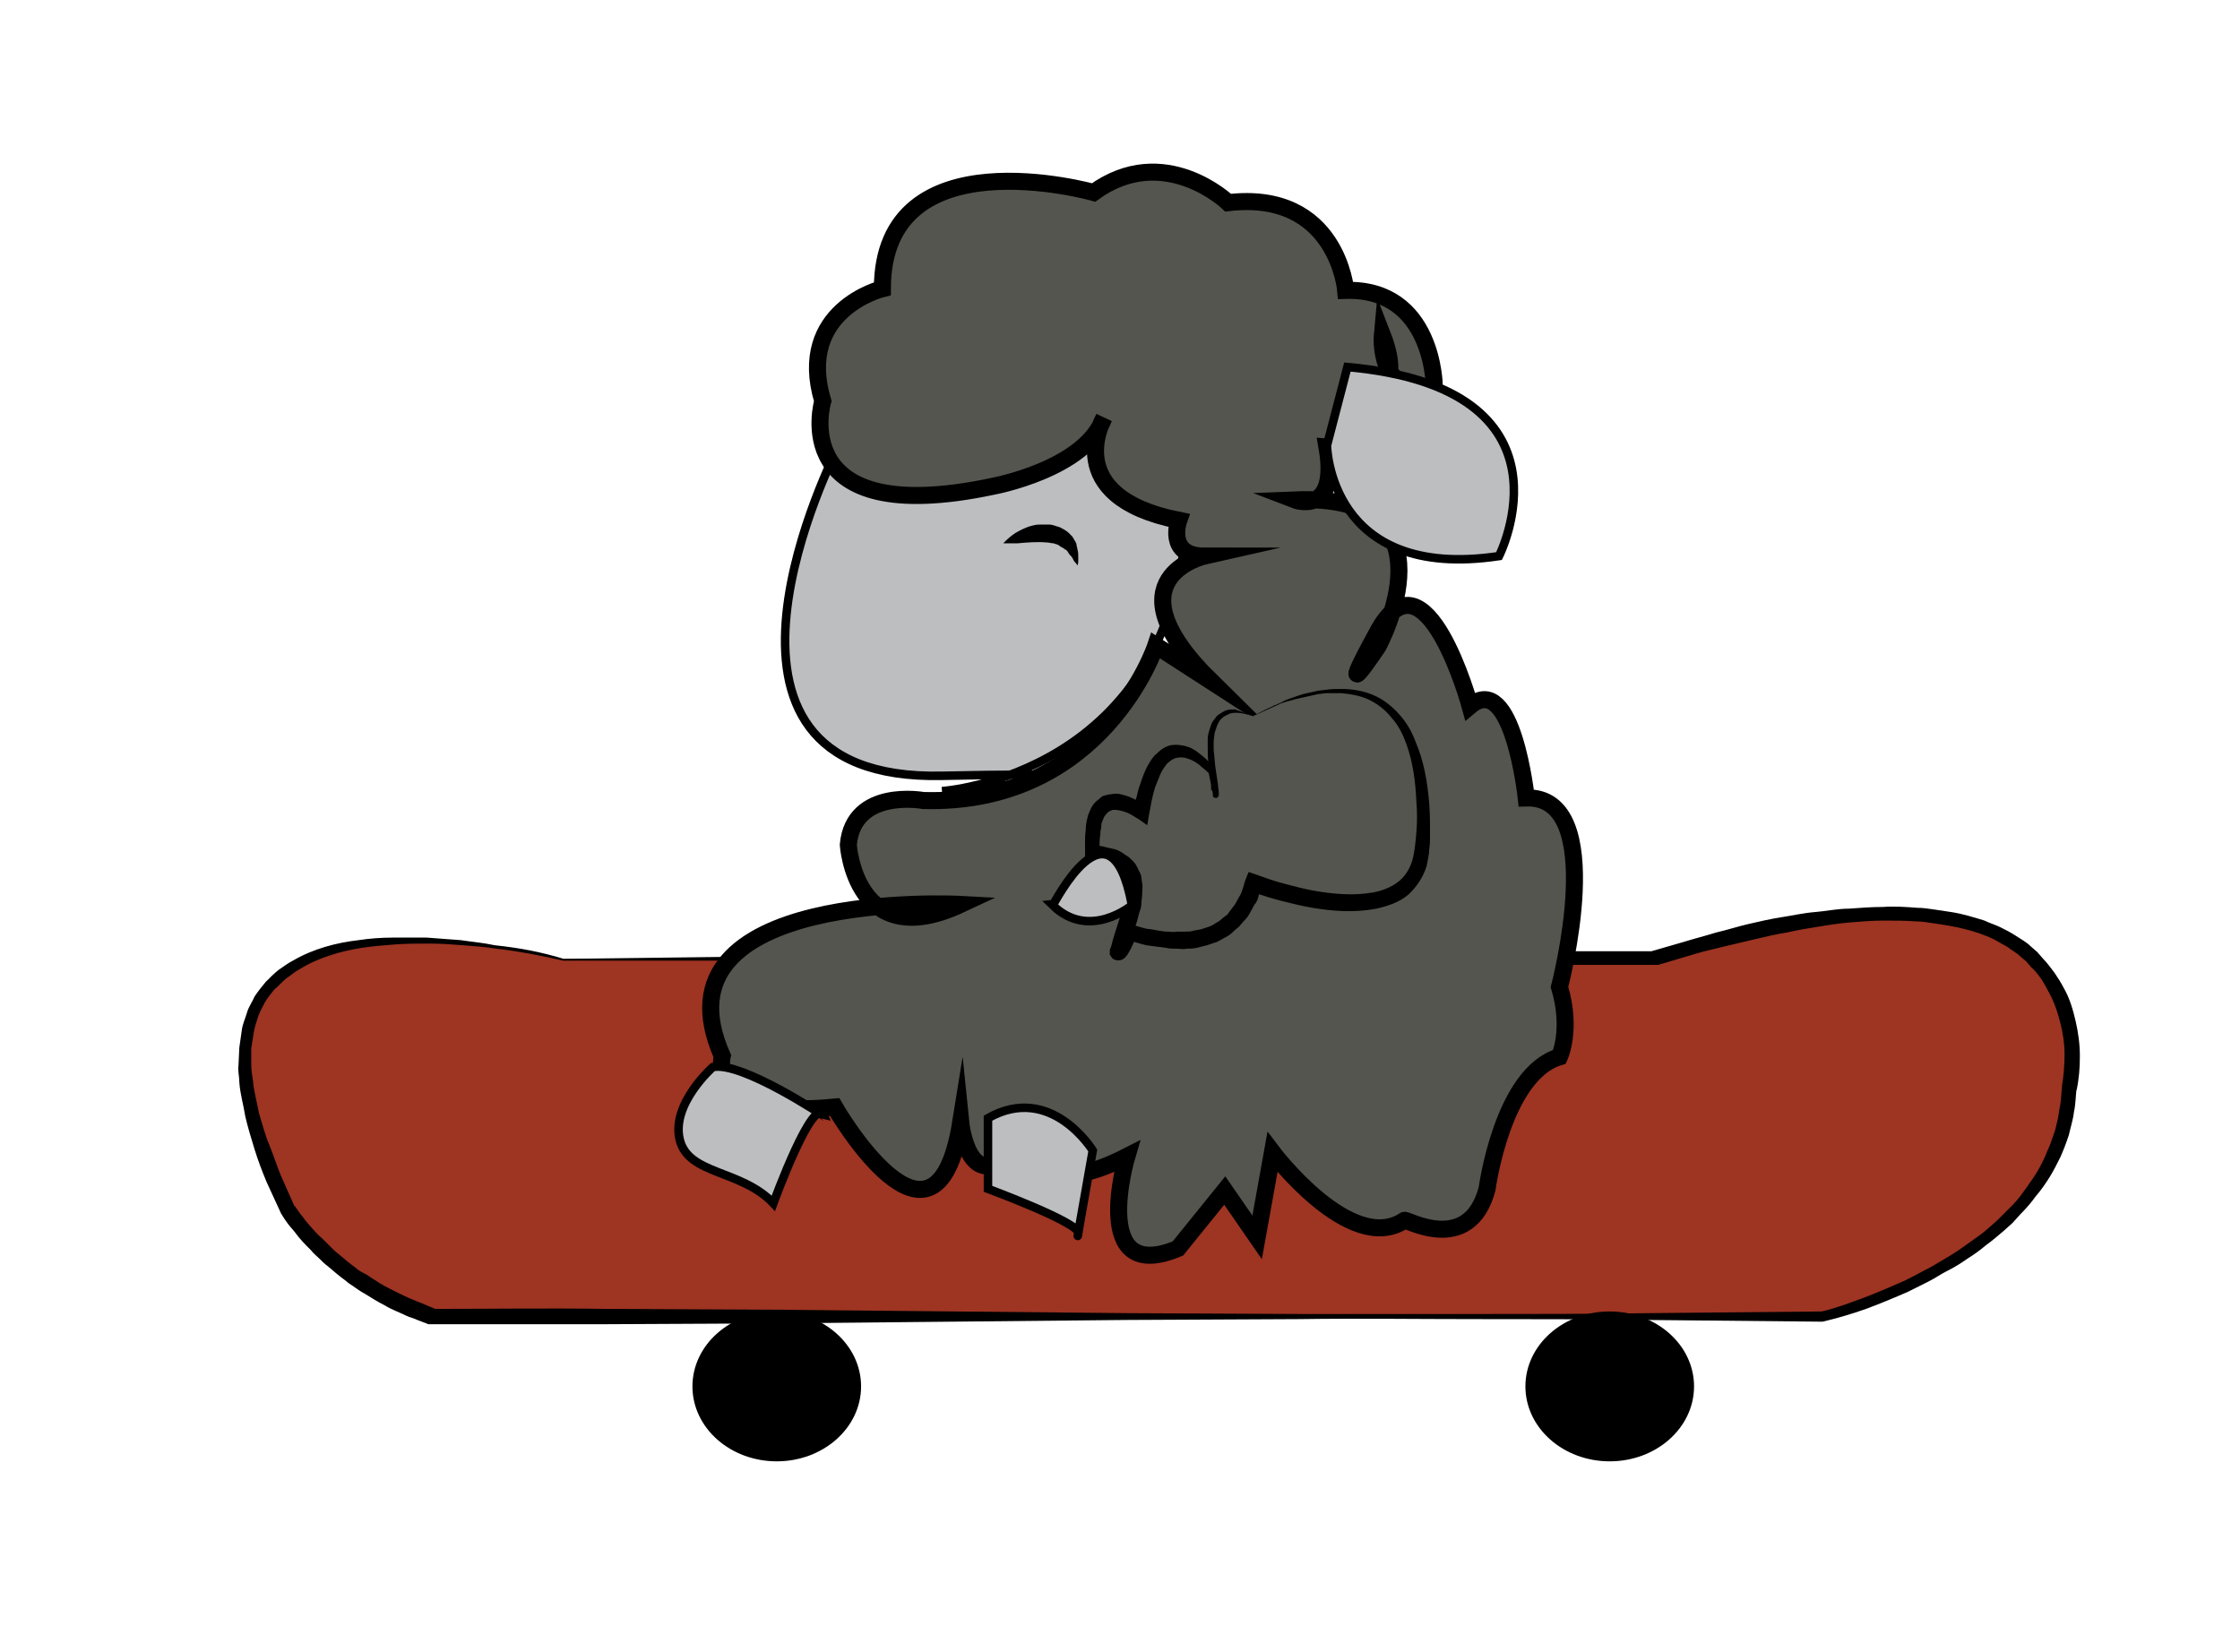 <?xml version="1.0" encoding="utf-8"?>
<!-- Generator: Adobe Illustrator 20.1.0, SVG Export Plug-In . SVG Version: 6.00 Build 0)  -->
<svg version="1.1" xmlns="http://www.w3.org/2000/svg" xmlns:xlink="http://www.w3.org/1999/xlink" x="0px" y="0px"
	 viewBox="0 0 263 194" style="enable-background:new 0 0 263 194;" xml:space="preserve">
<style type="text/css">
	.st0{fill:#9E3422;}
	.st1{stroke:#000000;stroke-miterlimit:10;}
	.st2{fill:#BCBEC0;stroke:#000000;stroke-miterlimit:10;}
	.st3{fill:#54554E;stroke:#000000;stroke-width:2;stroke-miterlimit:10;}
	.st4{fill:#54554E;}

.farley {
animation: slide 10s  linear infinite;
-moz-animation: slide 10s  linear infinite;
-webkit-animation: slide 10s  linear infinite;
}

@keyframes slide {
  0%   {left:-25%;}
	100% {left:100%;}
}
@-moz-keyframes slide
{
	0%   {left:-25%;}
	100% {left:100%;}
}
@-webkit-keyframes slide
{
	0%   {left:-25%;}
	100% {left:100%;}
}
</style>
<g class="farley">
<g id="Layer_3">
</g>
<g id="skateboard">
	<g id="skateboard_1_">
		<g id="board">
			<path class="st0" d="M54.6-154.9c0,0-53.8-14.9-32.2,29.3c0,0,5,8.3,16.9,12.5h163.3c0,0,28.1-6.4,29-26.7c0,0,7.4-33-48.8-15.2
				H54.6z"/>
			<path d="M54.6-154.8c-2.6-0.6-5.2-1.1-7.8-1.4c-1.3-0.2-2.6-0.3-3.9-0.4c-1.3-0.1-2.6-0.2-4-0.2c-1.3,0-2.6,0-4,0.1
				c-1.3,0.1-2.6,0.2-3.9,0.4c-1.3,0.2-2.6,0.5-3.8,0.9c-1.2,0.4-2.4,0.9-3.5,1.6c-0.6,0.3-1,0.7-1.6,1.1c-0.5,0.4-0.9,0.9-1.4,1.3
				c-0.4,0.5-0.8,1-1.1,1.5c-0.3,0.6-0.6,1.1-0.8,1.7c-0.2,0.6-0.4,1.2-0.5,1.8l-0.3,1.9l0,1.9c0,0.6,0.1,1.3,0.2,1.9
				c0.1,1.3,0.5,2.6,0.7,3.8c0.4,1.3,0.7,2.5,1.2,3.7c0.5,1.2,0.9,2.5,1.4,3.7l1.6,3.6l0-0.1c0.2,0.3,0.5,0.7,0.7,1
				c0.3,0.3,0.5,0.7,0.8,1c0.6,0.7,1.1,1.3,1.8,1.9c0.3,0.3,0.6,0.6,0.9,0.9c0.3,0.3,0.6,0.6,1,0.9c0.7,0.6,1.3,1.1,2,1.6
				c0.3,0.3,0.7,0.5,1.1,0.7c0.4,0.2,0.7,0.5,1.1,0.7c0.7,0.5,1.5,0.9,2.3,1.3c0.8,0.4,1.6,0.8,2.4,1.1c0.4,0.2,0.8,0.3,1.2,0.5
				l1.2,0.5l-0.3,0c6.8,0,13.6-0.1,20.4,0l20.4,0.1l40.8,0.4l20.4,0.1c6.8,0,13.6,0,20.4,0c6.8,0,13.6,0,20.4-0.1l20.4-0.2l-0.1,0
				c1.7-0.4,3.3-1,4.9-1.6c1.6-0.6,3.2-1.3,4.8-2c0.8-0.4,1.6-0.8,2.3-1.2c0.8-0.4,1.5-0.8,2.3-1.3c0.7-0.4,1.5-0.9,2.2-1.4
				c0.7-0.5,1.4-1,2.1-1.5c0.7-0.5,1.3-1.1,2-1.7l0.9-0.9l0.9-0.9c0.6-0.6,1.1-1.3,1.6-2c0.5-0.7,1-1.4,1.4-2.1
				c0.4-0.7,0.8-1.5,1.1-2.3c0.4-0.8,0.6-1.6,0.9-2.4c0.2-0.8,0.4-1.6,0.5-2.5c0.2-0.8,0.2-1.7,0.3-2.5l0-0.1l0-0.1
				c0.2-1.2,0.3-2.5,0.3-3.7c0-1.3-0.2-2.5-0.5-3.7c-0.3-1.2-0.7-2.4-1.3-3.5c-0.3-0.6-0.6-1.1-0.9-1.6c-0.4-0.5-0.7-1-1.2-1.4
				l-0.6-0.7l-0.7-0.6c-0.4-0.4-1-0.7-1.5-1.1c-0.5-0.3-1.1-0.6-1.6-0.9c-0.6-0.3-1.2-0.5-1.7-0.7c-1.2-0.4-2.4-0.7-3.6-0.9
				c-0.6-0.1-1.2-0.2-1.9-0.3c-0.6-0.1-1.3-0.2-1.9-0.2c-1.3-0.1-2.6-0.1-3.8-0.1c-1.3,0-2.6,0.1-3.8,0.2c-1.3,0.1-2.6,0.3-3.8,0.5
				c-1.3,0.2-2.5,0.4-3.8,0.7c-1.3,0.2-2.5,0.5-3.8,0.8c-1.3,0.3-2.5,0.6-3.8,0.9c-1.3,0.3-2.5,0.6-3.8,1l-3.7,1.1l-0.2,0l-0.2,0
				l-32,0l-32-0.2l-32-0.3L54.6-154.8L54.6-154.8z M54.6-155l32-0.4l32-0.3l32-0.2l32,0l-0.3,0l3.8-1.1c1.3-0.4,2.5-0.7,3.8-1.1
				c1.3-0.3,2.5-0.7,3.8-1c1.3-0.3,2.6-0.6,3.9-0.8c1.3-0.2,2.6-0.5,3.9-0.6c1.3-0.1,2.6-0.4,4-0.4c1.3-0.1,2.7-0.2,4-0.2
				c1.3-0.1,2.7,0,4,0.1c0.7,0,1.3,0.1,2,0.2c0.7,0.1,1.3,0.2,2,0.3c1.3,0.2,2.6,0.6,3.9,1c0.6,0.3,1.3,0.5,1.9,0.8
				c0.6,0.3,1.2,0.6,1.8,1c0.6,0.4,1.2,0.7,1.7,1.2l0.8,0.7l0.7,0.8c0.5,0.5,0.9,1.1,1.3,1.6c0.4,0.6,0.8,1.2,1.1,1.8
				c0.7,1.2,1.1,2.6,1.4,3.9c0.3,1.3,0.5,2.7,0.5,4.1c0,1.4-0.1,2.7-0.4,4.1l0-0.2c-0.1,0.9-0.1,1.8-0.3,2.7
				c-0.1,0.9-0.4,1.8-0.6,2.7c-0.3,0.9-0.6,1.7-1,2.6c-0.4,0.8-0.8,1.6-1.3,2.4c-0.5,0.8-1,1.5-1.6,2.2c-0.5,0.7-1.1,1.4-1.8,2.1
				l-0.9,1l-1,0.9c-0.7,0.6-1.4,1.2-2.1,1.7c-0.7,0.6-1.4,1.1-2.2,1.6c-0.7,0.5-1.5,1-2.3,1.4c-0.8,0.4-1.5,0.9-2.3,1.3
				c-0.8,0.4-1.6,0.8-2.4,1.2c-1.6,0.7-3.3,1.4-4.9,2c-1.7,0.6-3.4,1.1-5.1,1.5l-0.1,0l-0.1,0l-20.4-0.2c-6.8-0.1-13.6-0.1-20.4-0.1
				c-6.8,0-13.6-0.1-20.4,0l-20.4,0.1L80-112.3l-20.4,0.1c-6.8,0-13.6,0-20.4,0l-0.2,0l-0.1,0l-1.3-0.5c-0.4-0.2-0.9-0.3-1.3-0.5
				c-0.8-0.4-1.7-0.7-2.5-1.2c-0.8-0.4-1.6-0.9-2.4-1.4c-0.4-0.2-0.8-0.5-1.1-0.7c-0.4-0.3-0.8-0.5-1.1-0.8
				c-0.7-0.5-1.4-1.1-2.1-1.7c-0.4-0.3-0.7-0.6-1-0.9c-0.3-0.3-0.7-0.6-1-1c-0.6-0.6-1.3-1.3-1.8-2c-0.3-0.4-0.6-0.7-0.9-1.1
				c-0.3-0.4-0.5-0.7-0.8-1.2l0,0l0,0l-1.7-3.7c-0.5-1.2-1-2.5-1.4-3.8c-0.4-1.3-0.8-2.6-1.1-3.9c-0.2-1.3-0.6-2.6-0.7-4
				c0-0.7-0.2-1.4-0.1-2l0.1-2.1l0.3-2.1c0.1-0.7,0.4-1.3,0.6-2c0.2-0.7,0.6-1.2,0.9-1.9c0.4-0.6,0.8-1.1,1.3-1.7
				c0.5-0.5,1-1,1.5-1.4c0.6-0.4,1.1-0.8,1.7-1.1c2.4-1.4,5.1-2.1,7.7-2.4c1.3-0.2,2.7-0.3,4-0.3c1.3,0,2.7,0,4,0
				c1.3,0.1,2.7,0.2,4,0.3c1.3,0.2,2.6,0.3,4,0.6C49.4-156.3,52-155.7,54.6-155z"/>
		</g>
		<ellipse id="wheel_1_" class="st1" cx="79.6" cy="-104.8" rx="9.4" ry="8.3"/>
		<ellipse id="wheel" class="st1" cx="177.4" cy="-104.8" rx="9.4" ry="8.3"/>
	</g>
</g>
<g class="farley" id="farley">
	<g id="farley_1_">
		<path class="st2" d="M86.7-214.9c0,0-20,39.1,12.3,38.4s0,1.8,0,1.8s27.5-1.8,28.8-33s0,0,0,0S123.4-242.3,86.7-214.9"/>
		<path class="st3" d="M163-128c0,0,1.8-13.5,8.5-15.5c0,0,1.5-3.2,0-8.2c0,0,5.9-22.5-3.9-22.2c0,0-1.6-15-6.6-10.8
			c0,0-5.2-19-10.8-8.8s0,1.8,0,1.8s9.8-18-9.8-17.2c0,0,5.2,2,3.8-6.2c0,0,6,0.5,4.5-6.2c0,0,4.8,0.2,2-7c0,0-0.7,7.5,6.1,6
			c0,0-0.1-11.5-10.4-11.2c0,0-1-11.8-13.8-10.2c0,0-7.5-7.2-15.8-1.2c0,0-24.8-7-24.8,11.2c0,0-10.2,2.5-7,13.2c0,0-4.5,15.2,20,10
			c0,0,10.8-2,13-8c0,0-5.2,9.2,8.8,12c0,0-1.5,4.2,3,4.2c0,0-11.5,2.6,0.8,14.7l-6.5-4.2c0,0-6.2,18.8-27.2,18.2
			c0,0-8.2-1.5-8.8,5.2c0,0,0.8,12.8,13.2,7c0,0-36.8-2-28,17.8c0,0-2,7.5,13.2,6c0,0,11.8,20.5,14.8,1.8c0,0,0.9,8.9,6.2,3.2
			c0.3-0.3,0.7-0.8,1-1.2c6.2-8-3,9.8,12.2,2c0,0-4.5,15.2,6,10.8l5.5-6.8l3.8,5.5l1.8-10c0,0,9.2,12.2,15.5,8
			C153.5-124.5,160.9-120,163-128z"/>
		<path class="st2" d="M144.2-215.2c0,0,0.2,16,20.2,13c0,0,10-19.7-17.8-22.2L144.2-215.2"/>
		<g>
			<path class="st4" d="M135.5-183.5c0,0-5.8-2.8-4.8,5.2s-0.1,1.2-0.1,1.2s-6.1-7.5-8.1,5c0,0-6.2-4.8-5.8,4.5c0,0,7-0.5,4.2,7.8
				s0,1.8,0,1.8s11.8,4.5,14.5-5.8c0,0,18.3,7,19.8-3.5C155.3-167.2,159-195.5,135.5-183.5z"/>
			<path d="M135.5-183.5c-0.6-0.2-1.3-0.4-1.9-0.4c-0.3,0-0.7,0-1,0.2c-0.3,0.1-0.6,0.3-0.8,0.5c-0.1,0.1-0.2,0.2-0.3,0.4l-0.2,0.4
				c-0.1,0.3-0.2,0.6-0.3,0.9c0,0.3-0.1,0.6-0.1,1l0,1c0.1,0.7,0.1,1.3,0.2,2l0.3,2c0,0.3,0.1,0.7,0.1,1c0,0.1,0,0.1,0,0.3l0,0
				c0,0-0.1,0.3-0.3,0.3c-0.2,0-0.2,0-0.3-0.1c-0.1,0-0.1-0.1-0.1-0.2c0-0.1,0-0.1,0-0.1l0-0.1l-0.1-0.5l-0.4-2l0.1,0.2
				c-0.3-0.4-0.8-0.7-1.2-1.1c-0.4-0.3-0.9-0.6-1.3-0.7c-0.5-0.2-0.9-0.2-1.4-0.1c-0.4,0.1-0.8,0.4-1.1,0.7
				c-0.3,0.4-0.6,0.8-0.8,1.3c-0.2,0.5-0.4,1-0.6,1.5c-0.3,1-0.5,2.1-0.7,3.2l-0.2,1.2l-1-0.7c-0.3-0.2-0.7-0.4-1-0.6
				c-0.4-0.2-0.7-0.3-1.1-0.4c-0.2-0.1-0.3,0-0.5-0.1c-0.2,0-0.3,0-0.5,0c-0.1,0.1-0.3,0.1-0.4,0.2c-0.1,0.1-0.2,0.1-0.3,0.3
				c-0.1,0.1-0.2,0.2-0.3,0.4l-0.2,0.5c-0.1,0.2-0.1,0.4-0.1,0.6c0,0.2-0.1,0.4-0.1,0.6c0,0.4-0.1,0.8-0.1,1.2l0,1.2l-0.9-0.8
				c0.5,0,0.9,0,1.3,0.1c0.4,0.1,0.8,0.2,1.3,0.3c0.4,0.1,0.8,0.3,1.2,0.6l0.6,0.4l0.5,0.5c0.2,0.2,0.3,0.4,0.4,0.6
				c0.1,0.2,0.2,0.4,0.3,0.6c0.1,0.2,0.2,0.4,0.2,0.6l0.1,0.7c0.1,0.4,0,0.9,0,1.3c0,0.4-0.1,0.8-0.1,1.2c0,0.4-0.2,0.8-0.3,1.2
				c-0.1,0.4-0.2,0.8-0.3,1.1l-0.7,2.1c-0.1,0.4-0.2,0.7-0.3,1l-0.1,0.2c0,0.1,0,0.2,0,0.1l0,0l0,0c0,0,0-0.1,0-0.2
				c0-0.1-0.1-0.2-0.2-0.3c-0.1-0.1-0.1-0.1-0.3-0.3c-0.2-0.1-0.6-0.1-0.8,0c-0.1,0.1-0.1,0.1-0.1,0.1l0,0l-0.1,0.1l-0.1,0.1
				c0,0,0,0,0,0l0.1-0.2c0.3-0.6,0.6-1.3,0.9-2l0.4-0.9l0.9,0.3c0.3,0.1,0.6,0.2,1,0.3c0.3,0.1,0.7,0.2,1,0.2
				c0.7,0.1,1.4,0.3,2.1,0.3c0.3,0,0.7,0.1,1,0c0.3,0,0.7,0,1,0c0.3,0,0.7,0,1-0.1c0.3-0.1,0.7-0.1,1-0.2l0.9-0.3
				c0.3-0.1,0.6-0.3,0.9-0.5c0.3-0.1,0.5-0.4,0.8-0.6l0.4-0.3c0.1-0.1,0.2-0.3,0.3-0.4c0.2-0.3,0.4-0.5,0.6-0.8l0.5-0.9
				c0.2-0.3,0.3-0.6,0.4-0.9l0.3-1l0.4-1l0.9,0.3c1.1,0.4,2.2,0.8,3.4,1.1c1.1,0.3,2.3,0.6,3.4,0.8c2.3,0.4,4.7,0.6,6.9,0.2
				c1.1-0.2,2.1-0.6,2.9-1.2c0.8-0.6,1.4-1.5,1.7-2.5c0.3-1,0.4-2.2,0.5-3.4c0.1-1.2,0.1-2.4,0-3.5c-0.1-2.4-0.4-4.7-1.2-6.9
				c-0.4-1.1-0.9-2.1-1.7-3c-0.7-0.9-1.6-1.6-2.6-2.1c-1-0.5-2.2-0.7-3.3-0.8c-0.6,0-1.2,0-1.8,0l-0.9,0.1l-0.9,0.2l-0.9,0.2
				l-0.9,0.2c-0.6,0.2-1.2,0.3-1.7,0.5C137.7-184.5,136.6-184,135.5-183.5z M135.5-183.5c1.1-0.6,2.1-1.1,3.3-1.6
				c0.5-0.3,1.1-0.5,1.7-0.7l0.9-0.3l0.9-0.2l0.9-0.2l0.9-0.1c0.6-0.1,1.2-0.1,1.8-0.1c1.2,0,2.5,0.2,3.7,0.7
				c1.2,0.5,2.2,1.3,3.1,2.3c0.9,1,1.5,2.1,1.9,3.2c1,2.3,1.4,4.8,1.6,7.2c0.1,1.2,0.1,2.5,0.1,3.7c0,0.6,0,1.2-0.1,1.8
				c0,0.6-0.2,1.3-0.3,1.9c-0.4,1.3-1.2,2.5-2.2,3.4c-1.1,0.9-2.4,1.3-3.7,1.6c-2.6,0.5-5.1,0.3-7.5-0.1c-1.2-0.2-2.4-0.5-3.6-0.8
				c-1.2-0.3-2.4-0.7-3.6-1.1l1.3-0.7l-0.4,1.1c-0.1,0.4-0.2,0.8-0.5,1.1l-0.6,1.1c-0.2,0.4-0.5,0.7-0.8,1c-0.1,0.2-0.3,0.3-0.4,0.5
				l-0.5,0.4c-0.3,0.3-0.6,0.6-1,0.8c-0.4,0.2-0.7,0.4-1.1,0.6l-1.2,0.4c-0.4,0.1-0.8,0.2-1.2,0.3c-0.4,0.1-0.8,0.1-1.2,0.1
				c-0.4,0.1-0.8,0-1.2,0c-0.4,0-0.8,0-1.2-0.1c-0.8-0.1-1.6-0.2-2.3-0.3c-0.4-0.1-0.8-0.2-1.1-0.3c-0.4-0.1-0.7-0.2-1.2-0.4
				l1.2-0.5c-0.3,0.7-0.6,1.4-1,2.1c-0.1,0.1-0.1,0.2-0.2,0.3l-0.1,0.1c0,0,0,0.1-0.2,0.2l-0.1,0.1l0,0c0,0,0,0-0.2,0.1
				c-0.2,0.1-0.6,0.1-0.8,0c-0.3-0.1-0.3-0.2-0.4-0.3c-0.1-0.1-0.1-0.2-0.2-0.3c0-0.1,0-0.1,0-0.2l0,0l0-0.1c0-0.3,0-0.3,0.1-0.5
				l0.1-0.3c0.1-0.4,0.2-0.8,0.3-1.1l0.7-2.2c0.1-0.4,0.2-0.7,0.3-1c0.1-0.3,0.2-0.7,0.2-1c0-0.3,0.2-0.7,0.1-1c0-0.3,0.1-0.7,0-1
				l-0.1-0.5c0-0.1-0.1-0.3-0.1-0.4c0-0.1-0.1-0.3-0.2-0.4c-0.1-0.1-0.1-0.3-0.2-0.4l-0.3-0.3l-0.3-0.3c-0.2-0.2-0.5-0.3-0.8-0.4
				c-0.3-0.1-0.6-0.2-0.9-0.2c-0.3,0-0.7-0.1-0.9-0.1l-0.9,0l0-0.9l0-1.4c0-0.5,0.1-0.9,0.1-1.4c0-0.2,0.1-0.5,0.1-0.7
				c0.1-0.2,0.1-0.5,0.2-0.7l0.3-0.7c0.1-0.2,0.3-0.5,0.5-0.7c0.2-0.2,0.5-0.4,0.7-0.6c0.2-0.2,0.6-0.2,0.8-0.3
				c0.3,0,0.6-0.1,0.8-0.1c0.3,0,0.5,0,0.8,0.1c0.5,0.1,1,0.3,1.4,0.5c0.4,0.2,0.8,0.4,1.2,0.8l-1.2,0.5c0.1-0.6,0.2-1.1,0.4-1.7
				c0.1-0.6,0.3-1.1,0.5-1.7c0.2-0.6,0.4-1.1,0.7-1.7c0.3-0.5,0.6-1.1,1.1-1.5c0.5-0.5,1.1-0.9,1.7-1c0.7-0.1,1.4,0,2,0.2
				c0.6,0.2,1.1,0.6,1.6,1c0.5,0.4,0.9,0.8,1.3,1.3l0.1,0.1l0,0.1l0.3,2l0.1,0.5l0,0.1c0,0,0,0,0,0c0-0.1-0.1-0.1-0.1-0.1
				c-0.1,0-0.1-0.1-0.3-0.1c-0.2,0-0.3,0.3-0.3,0.3l0,0l0-0.2c0-0.3,0-0.7-0.1-1l-0.2-2c-0.1-0.7-0.1-1.3-0.1-2l0-1
				c0-0.3,0.1-0.7,0.2-1c0.1-0.3,0.2-0.7,0.4-1l0.3-0.4c0.1-0.1,0.2-0.3,0.4-0.4c0.3-0.2,0.6-0.4,0.9-0.5c0.3-0.1,0.7-0.1,1-0.1
				C134.2-184,134.9-183.8,135.5-183.5z"/>
		</g>
		<path class="st2" d="M121.3-161.2c0,0-5,4.2-9.2,0C112.1-161.2,118.8-174.8,121.3-161.2z"/>
		<g>
			<path d="M106.2-203.8c0,0,0.5-0.6,1.4-1.2c0.5-0.3,1.1-0.6,1.7-0.8c0.4-0.1,0.7-0.2,1.1-0.2c0.2,0,0.4,0,0.6,0l0.6,0
				c0.4,0,0.8,0.2,1.2,0.3c0.4,0.2,0.8,0.4,1.1,0.7c0.1,0.1,0.3,0.3,0.4,0.4c0.1,0.2,0.2,0.3,0.3,0.5c0.1,0.2,0.2,0.3,0.2,0.5
				c0,0.2,0.1,0.3,0.1,0.5c0.1,0.3,0.1,0.6,0.1,0.8c0,0.2,0,0.4,0,0.6c0,0.3-0.1,0.5-0.1,0.5s-0.1-0.2-0.3-0.4
				c-0.1-0.1-0.2-0.3-0.3-0.5c-0.1-0.2-0.3-0.3-0.4-0.5c-0.1-0.1-0.1-0.2-0.2-0.3c-0.1-0.1-0.2-0.2-0.3-0.2
				c-0.1-0.1-0.2-0.2-0.3-0.2c-0.1-0.1-0.2-0.1-0.3-0.2c-0.2-0.2-0.5-0.2-0.7-0.3c-0.3,0-0.5-0.1-0.8-0.1c-1.1-0.1-2.4,0-3.4,0.1
				C107-203.8,106.2-203.8,106.2-203.8z"/>
		</g>
		<path class="st2" d="M104.4-130.9v2.9c0,0,10.8,4,10.6,5.2s0.2-1.2,0.2-1.2l1.5-8.5c0,0-4.9-8-12.3-3.8V-130.9"/>
		<path class="st2" d="M72.2-142.2c0,0-4.9,4.2-3.9,8.5s7.2,3.5,11,7.5c0,0,4.8-13.2,6-10.2C85.2-136.5,75.6-143,72.2-142.2z"/>
	</g>
	<g class="farley" id="skateboard_2_">
		<g id="board_1_">
			<path class="st0" d="M66.2,112.7c0,0-53.8-14.9-32.2,29.3c0,0,5,8.3,16.9,12.5h163.3c0,0,28.1-6.4,29-26.7c0,0,7.4-33-48.8-15.2
				H66.2z"/>
			<path d="M66.1,112.8c-2.6-0.6-5.2-1.1-7.8-1.4c-1.3-0.2-2.6-0.3-3.9-0.4c-1.3-0.1-2.6-0.2-4-0.2c-1.3,0-2.6,0-4,0.1
				c-1.3,0.1-2.6,0.2-3.9,0.4c-1.3,0.2-2.6,0.5-3.8,0.9c-1.2,0.4-2.4,0.9-3.5,1.6c-0.6,0.3-1,0.7-1.6,1.1c-0.5,0.4-0.9,0.9-1.4,1.3
				c-0.4,0.5-0.8,1-1.1,1.5c-0.3,0.6-0.6,1.1-0.8,1.7c-0.2,0.6-0.4,1.2-0.5,1.8l-0.3,1.9l0,1.9c0,0.6,0.1,1.3,0.2,1.9
				c0.1,1.3,0.5,2.6,0.7,3.8c0.4,1.3,0.7,2.5,1.2,3.7c0.5,1.2,0.9,2.5,1.4,3.7l1.6,3.6l0-0.1c0.2,0.3,0.5,0.7,0.7,1
				c0.3,0.3,0.5,0.7,0.8,1c0.6,0.7,1.1,1.3,1.8,1.9c0.3,0.3,0.6,0.6,0.9,0.9c0.3,0.3,0.6,0.6,1,0.9c0.7,0.6,1.3,1.1,2,1.6
				c0.3,0.3,0.7,0.5,1.1,0.7c0.4,0.2,0.7,0.5,1.1,0.7c0.7,0.5,1.5,0.9,2.3,1.3c0.8,0.4,1.6,0.8,2.4,1.1c0.4,0.2,0.8,0.3,1.2,0.5
				l1.2,0.5l-0.3,0c6.8,0,13.6-0.1,20.4,0l20.4,0.1l40.8,0.4l20.4,0.1c6.8,0,13.6,0,20.4,0c6.8,0,13.6,0,20.4-0.1l20.4-0.2l-0.1,0
				c1.7-0.4,3.3-1,4.9-1.6c1.6-0.6,3.2-1.3,4.8-2c0.8-0.4,1.6-0.8,2.3-1.2c0.8-0.4,1.5-0.8,2.3-1.3c0.7-0.4,1.5-0.9,2.2-1.4
				c0.7-0.5,1.4-1,2.1-1.5c0.7-0.5,1.3-1.1,2-1.7l0.9-0.9l0.9-0.9c0.6-0.6,1.1-1.3,1.6-2c0.5-0.7,1-1.4,1.4-2.1
				c0.4-0.7,0.8-1.5,1.1-2.3c0.4-0.8,0.6-1.6,0.9-2.4c0.2-0.8,0.4-1.6,0.5-2.5c0.2-0.8,0.2-1.7,0.3-2.5l0-0.1l0-0.1
				c0.2-1.2,0.3-2.5,0.3-3.7c0-1.3-0.2-2.5-0.5-3.7c-0.3-1.2-0.7-2.4-1.3-3.5c-0.3-0.6-0.6-1.1-0.9-1.6c-0.4-0.5-0.7-1-1.2-1.4
				l-0.6-0.7l-0.7-0.6c-0.4-0.4-1-0.7-1.5-1.1c-0.5-0.3-1.1-0.6-1.6-0.9c-0.6-0.3-1.2-0.5-1.7-0.7c-1.2-0.4-2.4-0.7-3.6-0.9
				c-0.6-0.1-1.2-0.2-1.9-0.3c-0.6-0.1-1.3-0.2-1.9-0.2c-1.3-0.1-2.6-0.1-3.8-0.1c-1.3,0-2.6,0.1-3.8,0.2c-1.3,0.1-2.6,0.3-3.8,0.5
				c-1.3,0.2-2.5,0.4-3.8,0.7c-1.3,0.2-2.5,0.5-3.8,0.8c-1.3,0.3-2.5,0.6-3.8,0.9c-1.3,0.3-2.5,0.6-3.8,1l-3.7,1.1l-0.2,0l-0.2,0
				l-32,0l-32-0.2l-32-0.3L66.1,112.8L66.1,112.8z M66.2,112.6l32-0.4l32-0.3l32-0.2l32,0l-0.3,0l3.8-1.1c1.3-0.4,2.5-0.7,3.8-1.1
				c1.3-0.3,2.5-0.7,3.8-1c1.3-0.3,2.6-0.6,3.9-0.8c1.3-0.2,2.6-0.5,3.9-0.6c1.3-0.1,2.6-0.4,4-0.4c1.3-0.1,2.7-0.2,4-0.2
				c1.3-0.1,2.7,0,4,0.1c0.7,0,1.3,0.1,2,0.2c0.7,0.1,1.3,0.2,2,0.3c1.3,0.2,2.6,0.6,3.9,1c0.6,0.3,1.3,0.5,1.9,0.8
				c0.6,0.3,1.2,0.6,1.8,1c0.6,0.4,1.2,0.7,1.7,1.2l0.8,0.7l0.7,0.8c0.5,0.5,0.9,1.1,1.3,1.6c0.4,0.6,0.8,1.2,1.1,1.8
				c0.7,1.2,1.1,2.6,1.4,3.9c0.3,1.3,0.5,2.7,0.5,4.1c0,1.4-0.1,2.7-0.4,4.1l0-0.2c-0.1,0.9-0.1,1.8-0.3,2.7
				c-0.1,0.9-0.4,1.8-0.6,2.7c-0.3,0.9-0.6,1.7-1,2.6c-0.4,0.8-0.8,1.6-1.3,2.4c-0.5,0.8-1,1.5-1.6,2.2c-0.5,0.7-1.1,1.4-1.8,2.1
				l-0.9,1l-1,0.9c-0.7,0.6-1.4,1.2-2.1,1.7c-0.7,0.6-1.4,1.1-2.2,1.6c-0.7,0.5-1.5,1-2.3,1.4c-0.8,0.4-1.5,0.9-2.3,1.3
				c-0.8,0.4-1.6,0.8-2.4,1.2c-1.6,0.7-3.3,1.4-4.9,2c-1.7,0.6-3.4,1.1-5.1,1.5l-0.1,0l-0.1,0l-20.4-0.2c-6.8-0.1-13.6-0.1-20.4-0.1
				c-6.8,0-13.6-0.1-20.4,0l-20.4,0.1l-40.8,0.4l-20.4,0.1c-6.8,0-13.6,0-20.4,0l-0.2,0l-0.1,0l-1.3-0.5c-0.4-0.2-0.9-0.3-1.3-0.5
				c-0.8-0.4-1.7-0.7-2.5-1.2c-0.8-0.4-1.6-0.9-2.4-1.4c-0.4-0.2-0.8-0.5-1.1-0.7c-0.4-0.3-0.8-0.5-1.1-0.8
				c-0.7-0.5-1.4-1.1-2.1-1.7c-0.4-0.3-0.7-0.6-1-0.9c-0.3-0.3-0.7-0.6-1-1c-0.6-0.6-1.3-1.3-1.8-2c-0.3-0.4-0.6-0.7-0.9-1.1
				c-0.3-0.4-0.5-0.7-0.8-1.2l0,0l0,0l-1.7-3.7c-0.5-1.2-1-2.5-1.4-3.8c-0.4-1.3-0.8-2.6-1.1-3.9c-0.2-1.3-0.6-2.6-0.7-4
				c0-0.7-0.2-1.4-0.1-2l0.1-2.1l0.3-2.1c0.1-0.7,0.4-1.3,0.6-2c0.2-0.7,0.6-1.2,0.9-1.9c0.4-0.6,0.8-1.1,1.3-1.7
				c0.5-0.5,1-1,1.5-1.4c0.6-0.4,1.1-0.8,1.7-1.1c2.4-1.4,5.1-2.1,7.7-2.4c1.3-0.2,2.7-0.3,4-0.3c1.3,0,2.7,0,4,0
				c1.3,0.1,2.7,0.2,4,0.3c1.3,0.2,2.6,0.3,4,0.6C61,111.3,63.6,111.8,66.2,112.6z"/>
		</g>
		<ellipse id="wheel_3_" class="st1" cx="91.2" cy="162.8" rx="9.4" ry="8.3"/>
		<ellipse id="wheel_2_" class="st1" cx="189" cy="162.8" rx="9.4" ry="8.3"/>
	</g>
	<g id="farley_2_">
		<path class="st2" d="M98.3,52.7c0,0-20,39.1,12.3,38.4s0,1.8,0,1.8s27.5-1.8,28.8-33s0,0,0,0S135,25.3,98.3,52.7"/>
		<path class="st3" d="M174.6,139.6c0,0,1.8-13.5,8.5-15.5c0,0,1.5-3.2,0-8.2c0,0,5.9-22.5-3.9-22.2c0,0-1.6-15-6.6-10.8
			c0,0-5.2-19-10.8-8.8s0,1.8,0,1.8s9.8-18-9.8-17.2c0,0,5.2,2,3.8-6.2c0,0,6,0.5,4.5-6.2c0,0,4.8,0.2,2-7c0,0-0.7,7.5,6.1,6
			c0,0-0.1-11.5-10.4-11.2c0,0-1-11.8-13.8-10.3c0,0-7.5-7.2-15.8-1.2c0,0-24.8-7-24.8,11.3c0,0-10.2,2.5-7,13.2c0,0-4.5,15.2,20,10
			c0,0,10.8-2,13-8c0,0-5.3,9.2,8.8,12c0,0-1.5,4.2,3,4.2c0,0-11.5,2.6,0.8,14.7l-6.5-4.2c0,0-6.2,18.8-27.3,18.2
			c0,0-8.2-1.5-8.8,5.2c0,0,0.8,12.8,13.2,7c0,0-36.8-2-28,17.8c0,0-2,7.5,13.2,6c0,0,11.8,20.5,14.8,1.8c0,0,0.9,8.9,6.2,3.2
			c0.3-0.3,0.7-0.8,1-1.2c6.2-8-3,9.8,12.3,2c0,0-4.5,15.2,6,10.8l5.5-6.8l3.8,5.5l1.8-10c0,0,9.2,12.2,15.5,8
			C165.1,143.1,172.5,147.5,174.6,139.6z"/>
		<path class="st2" d="M155.8,52.3c0,0,0.2,16,20.2,13c0,0,10-19.7-17.8-22.2L155.8,52.3"/>
		<g>
			<path class="st4" d="M147.1,84.1c0,0-5.8-2.8-4.8,5.2s-0.1,1.2-0.1,1.2s-6.1-7.5-8.1,5c0,0-6.3-4.8-5.8,4.5c0,0,7-0.5,4.2,7.8
				s0,1.8,0,1.8s11.8,4.5,14.5-5.8c0,0,18.3,7,19.8-3.5C166.8,100.3,170.6,72.1,147.1,84.1z"/>
			<path d="M147.1,84.1c-0.6-0.2-1.3-0.4-1.9-0.4c-0.3,0-0.7,0-1,0.2c-0.3,0.1-0.6,0.3-0.8,0.5c-0.1,0.1-0.2,0.2-0.3,0.4l-0.2,0.4
				c-0.1,0.3-0.2,0.6-0.3,0.9c0,0.3-0.1,0.6-0.1,1l0,1c0.1,0.7,0.1,1.3,0.2,2l0.3,2c0,0.3,0.1,0.7,0.1,1c0,0.1,0,0.1,0,0.3l0,0
				c0,0-0.1,0.3-0.3,0.3c-0.2,0-0.2,0-0.3-0.1c-0.1,0-0.1-0.1-0.1-0.2c0-0.1,0-0.1,0-0.1l0-0.1l-0.1-0.5l-0.4-2l0.1,0.2
				c-0.3-0.4-0.8-0.7-1.2-1.1c-0.4-0.3-0.9-0.6-1.3-0.7c-0.5-0.2-0.9-0.2-1.4-0.1c-0.4,0.1-0.8,0.4-1.1,0.7
				c-0.3,0.4-0.6,0.8-0.8,1.3c-0.2,0.5-0.4,1-0.6,1.5c-0.3,1-0.5,2.1-0.7,3.2l-0.2,1.2l-1-0.7c-0.3-0.2-0.7-0.4-1-0.6
				c-0.4-0.2-0.7-0.3-1.1-0.4c-0.2-0.1-0.3,0-0.5-0.1c-0.2,0-0.3,0-0.5,0c-0.1,0.1-0.3,0.1-0.4,0.2c-0.1,0.1-0.2,0.1-0.3,0.3
				c-0.1,0.1-0.2,0.2-0.3,0.4l-0.2,0.5c-0.1,0.2-0.1,0.4-0.1,0.6c0,0.2-0.1,0.4-0.1,0.6c0,0.4-0.1,0.8-0.1,1.2l0,1.2l-0.9-0.8
				c0.5,0,0.9,0,1.3,0.1c0.4,0.1,0.8,0.2,1.3,0.3c0.4,0.1,0.8,0.3,1.2,0.6l0.6,0.4l0.5,0.5c0.2,0.2,0.3,0.4,0.4,0.6
				c0.1,0.2,0.2,0.4,0.3,0.6c0.1,0.2,0.2,0.4,0.2,0.6l0.1,0.7c0.1,0.4,0,0.9,0,1.3c0,0.4-0.1,0.8-0.1,1.2c0,0.4-0.2,0.8-0.3,1.2
				c-0.1,0.4-0.2,0.8-0.3,1.1l-0.7,2.1c-0.1,0.4-0.2,0.7-0.3,1l-0.1,0.2c0,0.1,0,0.2,0,0.1l0,0l0,0c0,0,0-0.1,0-0.2
				c0-0.1-0.1-0.2-0.2-0.3c-0.1-0.1-0.1-0.1-0.3-0.3c-0.2-0.1-0.6-0.1-0.8,0c-0.1,0.1-0.1,0.1-0.1,0.1l0,0l-0.1,0.1l-0.1,0.1
				c0,0,0,0,0,0l0.1-0.2c0.3-0.6,0.6-1.3,0.9-2l0.4-0.9l0.9,0.3c0.3,0.1,0.6,0.2,1,0.3c0.3,0.1,0.7,0.2,1,0.2
				c0.7,0.1,1.4,0.3,2.1,0.3c0.3,0,0.7,0.1,1,0c0.3,0,0.7,0,1,0c0.3,0,0.7,0,1-0.1c0.3-0.1,0.7-0.1,1-0.2l0.9-0.3
				c0.3-0.1,0.6-0.3,0.9-0.5c0.3-0.1,0.5-0.4,0.8-0.6l0.4-0.3c0.1-0.1,0.2-0.3,0.3-0.4c0.2-0.3,0.4-0.5,0.6-0.8l0.5-0.9
				c0.2-0.3,0.3-0.6,0.4-0.9l0.3-1l0.4-1l0.9,0.3c1.1,0.4,2.2,0.8,3.4,1.1c1.1,0.3,2.3,0.6,3.4,0.8c2.3,0.4,4.7,0.6,6.9,0.2
				c1.1-0.2,2.1-0.6,2.9-1.2c0.8-0.6,1.4-1.5,1.7-2.5c0.3-1,0.4-2.2,0.5-3.4c0.1-1.2,0.1-2.4,0-3.5c-0.1-2.4-0.4-4.7-1.2-6.9
				c-0.4-1.1-0.9-2.1-1.7-3c-0.7-0.9-1.6-1.6-2.6-2.1c-1-0.5-2.2-0.7-3.3-0.8c-0.6,0-1.2,0-1.8,0l-0.9,0.1l-0.9,0.2l-0.9,0.2
				l-0.9,0.2c-0.6,0.2-1.2,0.3-1.7,0.5C149.3,83.1,148.2,83.6,147.1,84.1z M147.1,84.1c1.1-0.6,2.1-1.1,3.3-1.6
				c0.5-0.3,1.1-0.5,1.7-0.7l0.9-0.3l0.9-0.2l0.9-0.2l0.9-0.1c0.6-0.1,1.2-0.1,1.8-0.1c1.2,0,2.5,0.2,3.7,0.7
				c1.2,0.5,2.2,1.3,3.1,2.3c0.9,1,1.5,2.1,1.9,3.2c1,2.3,1.4,4.8,1.6,7.2c0.1,1.2,0.1,2.5,0.1,3.7c0,0.6,0,1.2-0.1,1.8
				c0,0.6-0.2,1.3-0.3,1.9c-0.4,1.3-1.2,2.5-2.2,3.4c-1.1,0.9-2.4,1.3-3.7,1.6c-2.6,0.5-5.1,0.3-7.5-0.1c-1.2-0.2-2.4-0.5-3.6-0.8
				c-1.2-0.3-2.4-0.7-3.6-1.1l1.3-0.7l-0.4,1.1c-0.1,0.4-0.2,0.8-0.5,1.1l-0.6,1.1c-0.2,0.4-0.5,0.7-0.8,1c-0.1,0.2-0.3,0.3-0.4,0.5
				l-0.5,0.4c-0.3,0.3-0.6,0.6-1,0.8c-0.4,0.2-0.7,0.4-1.1,0.6l-1.2,0.4c-0.4,0.1-0.8,0.2-1.2,0.3c-0.4,0.1-0.8,0.1-1.2,0.1
				c-0.4,0.1-0.8,0-1.2,0c-0.4,0-0.8,0-1.2-0.1c-0.8-0.1-1.6-0.2-2.3-0.3c-0.4-0.1-0.8-0.2-1.1-0.3c-0.4-0.1-0.7-0.2-1.2-0.4
				l1.2-0.5c-0.3,0.7-0.6,1.4-1,2.1c-0.1,0.1-0.1,0.2-0.2,0.3l-0.1,0.1c0,0,0,0.1-0.2,0.2l-0.1,0.1l0,0c0,0,0,0-0.2,0.1
				c-0.2,0.1-0.6,0.1-0.8,0c-0.3-0.1-0.3-0.2-0.4-0.3c-0.1-0.1-0.1-0.2-0.2-0.3c0-0.1,0-0.1,0-0.2l0,0l0-0.1c0-0.3,0-0.3,0.1-0.5
				l0.1-0.3c0.1-0.4,0.2-0.8,0.3-1.1l0.7-2.2c0.1-0.4,0.2-0.7,0.3-1c0.1-0.3,0.2-0.7,0.2-1c0-0.3,0.2-0.7,0.1-1c0-0.3,0.1-0.7,0-1
				l-0.1-0.5c0-0.1-0.1-0.3-0.1-0.4c0-0.1-0.1-0.3-0.2-0.4c-0.1-0.1-0.1-0.3-0.2-0.4l-0.3-0.3l-0.3-0.3c-0.2-0.2-0.5-0.3-0.8-0.4
				c-0.3-0.1-0.6-0.2-0.9-0.2c-0.3,0-0.7-0.1-0.9-0.1l-0.9,0l0-0.9l0-1.4c0-0.5,0.1-0.9,0.1-1.4c0-0.2,0.1-0.5,0.1-0.7
				c0.1-0.2,0.1-0.5,0.2-0.7l0.3-0.7c0.1-0.2,0.3-0.5,0.5-0.7c0.2-0.2,0.5-0.4,0.7-0.6c0.2-0.2,0.6-0.2,0.8-0.3
				c0.3,0,0.6-0.1,0.8-0.1c0.3,0,0.5,0,0.8,0.1c0.5,0.1,1,0.3,1.4,0.5c0.4,0.2,0.8,0.4,1.2,0.8l-1.2,0.5c0.1-0.6,0.2-1.1,0.4-1.7
				c0.1-0.6,0.3-1.1,0.5-1.7c0.2-0.6,0.4-1.1,0.7-1.7c0.3-0.5,0.6-1.1,1.1-1.5c0.5-0.5,1.1-0.9,1.7-1c0.7-0.1,1.4,0,2,0.2
				c0.6,0.2,1.1,0.6,1.6,1c0.5,0.4,0.9,0.8,1.3,1.3l0.1,0.1l0,0.1l0.3,2l0.1,0.5l0,0.1c0,0,0,0,0,0c0-0.1-0.1-0.1-0.1-0.1
				c-0.1,0-0.1-0.1-0.3-0.1c-0.2,0-0.3,0.3-0.3,0.3l0,0l0-0.2c0-0.3,0-0.7-0.1-1l-0.2-2c-0.1-0.7-0.1-1.3-0.1-2l0-1
				c0-0.3,0.1-0.7,0.2-1c0.1-0.3,0.2-0.7,0.4-1l0.3-0.4c0.1-0.1,0.2-0.3,0.4-0.4c0.3-0.2,0.6-0.4,0.9-0.5c0.3-0.1,0.7-0.1,1-0.1
				C145.8,83.6,146.5,83.8,147.1,84.1z"/>
		</g>
		<path class="st2" d="M132.9,106.3c0,0-5,4.2-9.3,0C123.7,106.3,130.4,92.8,132.9,106.3z"/>
		<g>
			<path d="M117.8,63.8c0,0,0.5-0.6,1.4-1.2c0.5-0.3,1.1-0.6,1.7-0.8c0.4-0.1,0.7-0.2,1.1-0.2c0.2,0,0.4,0,0.6,0l0.6,0
				c0.4,0,0.8,0.2,1.2,0.3c0.4,0.2,0.8,0.4,1.1,0.7c0.1,0.1,0.3,0.3,0.4,0.4c0.1,0.2,0.2,0.3,0.3,0.5c0.1,0.2,0.2,0.3,0.2,0.5
				c0,0.2,0.1,0.3,0.1,0.5c0.1,0.3,0.1,0.6,0.1,0.8c0,0.2,0,0.4,0,0.6c0,0.3-0.1,0.5-0.1,0.5s-0.1-0.2-0.3-0.4
				c-0.1-0.1-0.2-0.3-0.3-0.5c-0.1-0.2-0.3-0.3-0.4-0.5c-0.1-0.1-0.1-0.2-0.2-0.3c-0.1-0.1-0.2-0.2-0.3-0.2
				c-0.1-0.1-0.2-0.2-0.3-0.2c-0.1-0.1-0.2-0.1-0.3-0.2c-0.2-0.2-0.5-0.2-0.7-0.3c-0.3,0-0.5-0.1-0.8-0.1c-1.1-0.1-2.4,0-3.4,0.1
				C118.6,63.8,117.8,63.8,117.8,63.8z"/>
		</g>
		<path class="st2" d="M116,136.7v2.9c0,0,10.8,4,10.6,5.2s0.2-1.2,0.2-1.2l1.5-8.5c0,0-4.9-8-12.3-3.8V136.7"/>
		<path class="st2" d="M83.7,125.3c0,0-4.9,4.3-3.9,8.5s7.2,3.5,11,7.5c0,0,4.8-13.2,6-10.2C96.8,131.1,87.1,124.6,83.7,125.3z"/>
	</g>
</g>
</g>
</svg>
